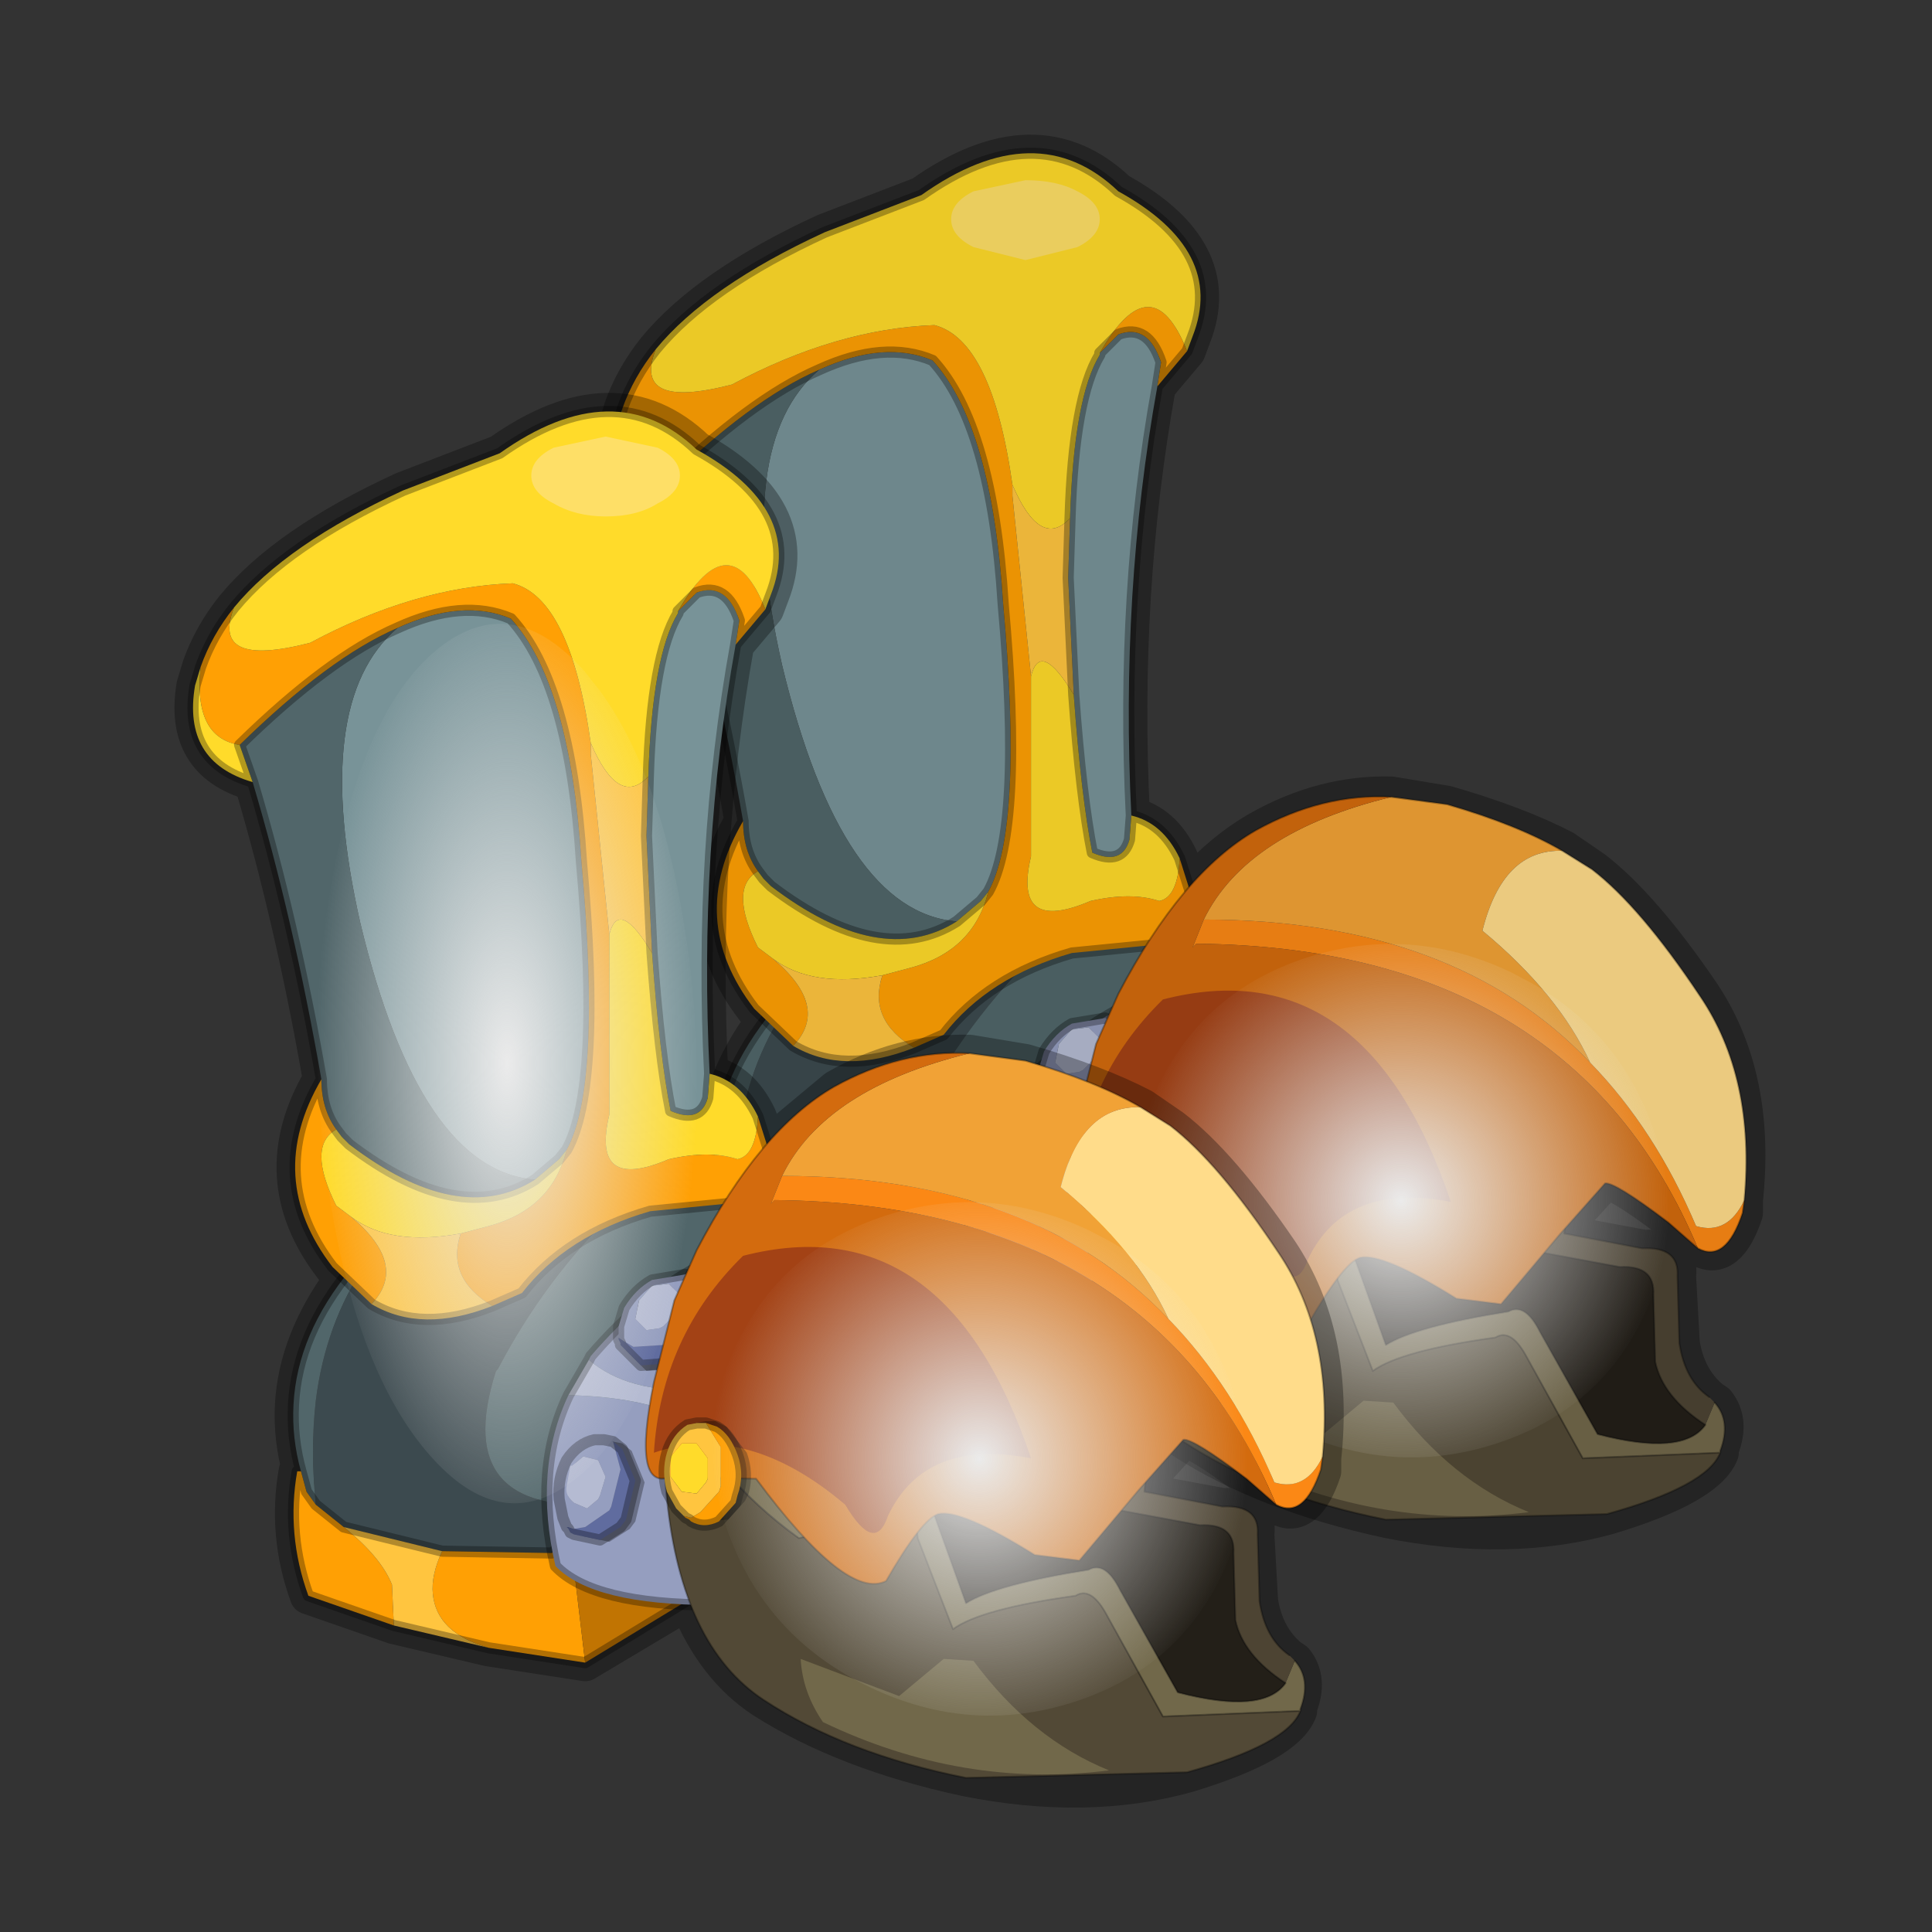 <?xml version="1.0" encoding="UTF-8" standalone="no"?>
<svg xmlns:xlink="http://www.w3.org/1999/xlink" height="520.0px" width="520.0px" xmlns="http://www.w3.org/2000/svg">
  <rect width="100%" height="100%" fill="#333333" stroke="none"/>
  <g transform="matrix(10.0, 0.0, 0.0, 10.0, 0.0, 0.0)">
    <use height="52.0" transform="matrix(1.0, 0.0, 0.0, 1.0, 0.0, 0.0)" width="52.0" xlink:href="#shape0"/>
    <use height="38.1" transform="matrix(1.0, 0.0, 0.0, 1.0, 16.05, 3.6)" width="31.45" xlink:href="#sprite0"/>
    <use height="38.1" transform="matrix(1.0, 0.0, 0.0, 1.0, 4.7, 10.55)" width="31.45" xlink:href="#shape3"/>
    <use height="136.85" transform="matrix(0.069, 0.0, 0.0, 0.173, 8.537, 16.79)" width="148.25" xlink:href="#sprite1"/>
    <use height="136.85" transform="matrix(0.097, 0.0, 0.0, 0.101, 19.174, 32.357)" width="148.25" xlink:href="#sprite1"/>
  </g>
  <defs>
    <g id="shape0" transform="matrix(1.0, 0.0, 0.0, 1.0, 0.0, 0.0)">
      <path d="M52.0 0.0 L52.0 52.0 0.0 52.0 0.0 0.0 52.0 0.0" fill="#795fa9" fill-opacity="0.0" fill-rule="evenodd" stroke="none"/>
    </g>
    <g id="sprite0" transform="matrix(1.0, 0.0, 0.0, 1.0, 0.5, 0.5)">
      <use height="38.1" transform="matrix(1.0, 0.0, 0.0, 1.0, -0.5, -0.5)" width="31.45" xlink:href="#shape1"/>
      <use height="136.85" transform="matrix(0.097, 0.0, 0.0, 0.101, 13.974, 21.307)" width="148.25" xlink:href="#sprite1"/>
    </g>
    <g id="shape1" transform="matrix(1.0, 0.0, 0.0, 1.0, 0.5, 0.5)">
      <path d="M0.2 6.9 L0.05 7.4 Q-0.3 9.45 1.6 10.0 2.7 13.7 3.45 18.0 1.9 20.65 3.75 23.05 L4.0 23.4 Q2.8 25.05 2.7 26.75 2.65 27.65 2.9 28.55 L2.8 28.55 Q2.5 30.25 3.1 31.9 L5.4 32.7 7.95 33.3 10.55 33.7 13.15 32.15 13.35 32.15 Q14.05 33.85 15.35 34.7 17.55 36.1 20.8 36.8 24.05 37.45 26.75 36.7 29.4 35.9 29.75 35.0 L29.75 34.9 Q30.05 34.15 29.65 33.65 L29.5 33.55 Q28.85 33.0 28.7 32.05 L28.6 30.25 Q28.7 29.45 27.7 29.5 L25.55 29.1 25.6 28.85 26.65 27.7 Q26.95 27.65 28.4 28.75 L29.2 29.5 Q29.95 29.9 30.4 28.55 L30.4 28.2 Q30.75 24.9 29.25 22.65 27.65 20.3 26.35 19.3 L25.55 18.75 Q24.3 18.1 22.4 17.55 L20.9 17.3 Q19.05 17.25 17.3 18.25 16.35 18.8 15.5 19.75 L15.2 19.0 Q14.75 18.05 13.9 17.85 13.6 11.85 14.6 6.3 L15.4 5.35 15.55 4.95 Q16.45 2.65 13.55 1.05 11.35 -1.05 8.25 1.15 L5.65 2.15 Q2.5 3.6 1.1 5.3 0.5 6.05 0.2 6.9 Z" fill="none" stroke="#000000" stroke-linecap="round" stroke-linejoin="round" stroke-opacity="0.302" stroke-width="1.0"/>
      <path d="M4.65 22.95 L12.15 20.65 11.4 21.5 Q9.45 23.4 8.2 25.8 L8.15 25.85 Q6.85 29.9 11.45 29.4 L10.15 30.35 9.65 30.75 6.7 30.7 4.05 30.05 3.3 29.45 Q3.15 27.95 3.3 26.65 3.55 24.6 4.65 22.95" fill="#374448" fill-rule="evenodd" stroke="none"/>
      <path d="M4.65 22.95 Q3.55 24.6 3.3 26.65 3.15 27.95 3.3 29.45 L3.05 29.1 2.9 28.55 Q2.65 27.65 2.7 26.75 2.8 24.85 4.25 23.1 L4.65 22.95 M11.45 29.4 Q6.85 29.9 8.15 25.85 L8.2 25.8 Q9.45 23.4 11.4 21.5 L12.15 20.65 13.75 20.15 15.9 22.05 15.4 26.3 15.0 26.6 11.45 29.4" fill="#4a5e61" fill-rule="evenodd" stroke="none"/>
      <path d="M3.3 29.45 L4.05 30.05 Q5.05 30.85 5.35 31.6 L5.4 32.7 3.1 31.9 Q2.5 30.25 2.8 28.55 L2.9 28.55 3.05 29.1 3.3 29.45 M6.7 30.7 L9.65 30.75 10.15 30.35 10.55 33.7 7.95 33.3 Q6.55 32.9 6.45 31.85 6.4 31.35 6.7 30.7" fill="#eb9303" fill-rule="evenodd" stroke="none"/>
      <path d="M10.15 30.35 L11.45 29.4 15.0 26.6 15.65 30.6 10.55 33.7 10.15 30.35" fill="#b16a01" fill-rule="evenodd" stroke="none"/>
      <path d="M4.05 30.05 L6.7 30.7 Q6.4 31.35 6.45 31.85 6.55 32.9 7.95 33.3 L5.4 32.7 5.35 31.6 Q5.05 30.85 4.05 30.05" fill="#ebb53a" fill-rule="evenodd" stroke="none"/>
      <path d="M12.15 20.65 L4.65 22.95 M3.3 29.45 L4.05 30.05 6.7 30.7 9.65 30.75 10.15 30.35 11.45 29.4 15.0 26.6 15.65 30.6 10.55 33.7 7.95 33.3 5.4 32.7 3.1 31.9 Q2.5 30.25 2.8 28.55 L2.9 28.55 Q2.65 27.65 2.7 26.75 2.8 24.85 4.25 23.1 L4.65 22.95 M12.15 20.65 L13.75 20.15 15.9 22.05 15.4 26.3 15.0 26.6 M2.9 28.55 L3.05 29.1 3.3 29.45" fill="none" stroke="#000000" stroke-linecap="round" stroke-linejoin="round" stroke-opacity="0.302" stroke-width="0.3"/>
      <path d="M10.65 25.55 L10.7 25.45 Q13.5 22.2 16.65 22.35 L16.9 24.15 Q15.5 24.85 14.7 26.25 L13.6 26.35 Q11.7 26.45 10.65 25.55 M14.0 32.15 Q10.75 32.15 9.75 31.1 9.15 28.5 10.1 26.5 12.05 26.55 13.2 27.1 L14.15 27.8 Q13.7 29.6 14.0 32.15" fill="#8991b0" fill-rule="evenodd" stroke="none"/>
      <path d="M10.65 25.55 Q11.7 26.45 13.6 26.35 L14.7 26.25 Q14.35 26.9 14.15 27.8 L13.2 27.1 Q12.05 26.55 10.1 26.5 L10.65 25.55" fill="#a6acc1" fill-rule="evenodd" stroke="none"/>
      <path d="M14.7 26.25 Q15.5 24.85 16.9 24.15 L17.65 29.15 14.0 32.15 Q13.7 29.6 14.15 27.8 14.35 26.9 14.7 26.25" fill="#6b7b9e" fill-rule="evenodd" stroke="none"/>
      <path d="M16.9 24.15 L16.65 22.35 Q13.5 22.2 10.7 25.45 L10.65 25.55 M16.9 24.15 L17.65 29.15 14.0 32.15 Q10.75 32.15 9.75 31.1 9.15 28.5 10.1 26.5 L10.65 25.55" fill="none" stroke="#000000" stroke-linecap="round" stroke-linejoin="round" stroke-opacity="0.302" stroke-width="0.3"/>
      <path d="M11.55 27.85 L11.8 28.05 12.15 28.9 11.9 29.95 11.75 30.15 11.2 30.5 10.5 30.35 10.4 30.3 10.35 30.2 10.3 30.15 10.2 29.9 10.1 29.4 Q10.05 28.85 10.3 28.35 10.6 27.9 11.05 27.8 L11.3 27.8 11.55 27.85" fill="#000000" fill-opacity="0.302" fill-rule="evenodd" stroke="none"/>
      <path d="M11.3 27.8 L11.55 28.0 11.9 28.85 11.65 29.9 11.5 30.1 10.95 30.45 10.25 30.3 10.15 30.25 10.1 30.15 10.05 30.1 10.1 30.1 10.25 30.15 10.55 30.1 11.2 29.65 11.25 29.55 11.5 28.55 11.3 27.8" fill="#586392" fill-rule="evenodd" stroke="none"/>
      <path d="M10.05 30.1 L9.95 29.85 9.85 29.35 Q9.8 28.8 10.05 28.3 10.35 27.85 10.8 27.75 L11.05 27.75 11.3 27.8 11.5 28.55 11.25 29.55 11.2 29.65 10.55 30.1 10.25 30.15 10.1 30.1 10.05 30.1 M10.05 29.0 L10.25 29.45 10.6 29.6 10.9 29.35 10.95 29.25 11.1 28.75 10.9 28.3 10.5 28.2 Q10.35 28.25 10.2 28.45 L10.15 28.45 10.05 29.0" fill="#8991b0" fill-rule="evenodd" stroke="none"/>
      <path d="M10.05 29.0 L10.15 28.45 10.2 28.45 Q10.35 28.25 10.5 28.2 L10.9 28.3 11.1 28.75 10.95 29.25 10.9 29.35 10.6 29.6 10.25 29.45 10.05 29.0" fill="#a6acc1" fill-rule="evenodd" stroke="none"/>
      <path d="M10.05 30.1 L9.95 29.85 9.85 29.35 Q9.8 28.8 10.05 28.3 10.35 27.85 10.8 27.75 L11.05 27.75 11.3 27.8 11.55 28.0 11.9 28.85 11.65 29.9 11.5 30.1 10.95 30.45 10.25 30.3 10.15 30.25 10.1 30.15 10.05 30.1 Z" fill="none" stroke="#000000" stroke-linecap="round" stroke-linejoin="round" stroke-opacity="0.302" stroke-width="0.3"/>
      <path d="M13.8 23.75 L13.95 24.05 13.8 25.0 13.1 25.75 12.85 25.85 12.2 25.9 11.65 25.35 11.65 25.3 11.6 25.2 11.6 25.1 11.6 24.85 11.75 24.35 Q12.05 23.85 12.5 23.6 L13.4 23.45 13.65 23.6 13.8 23.75" fill="#000000" fill-opacity="0.302" fill-rule="evenodd" stroke="none"/>
      <path d="M11.4 24.95 L11.4 25.0 11.55 25.1 11.8 25.25 12.6 25.2 12.7 25.1 13.45 24.35 13.6 23.6 13.75 23.9 13.6 24.85 12.9 25.6 12.65 25.7 12.0 25.75 11.45 25.2 11.45 25.15 11.4 25.05 11.4 24.95" fill="#586392" fill-rule="evenodd" stroke="none"/>
      <path d="M13.6 23.6 L13.45 24.35 12.7 25.1 12.6 25.2 11.8 25.25 11.55 25.1 11.4 25.0 11.4 24.95 11.4 24.7 11.55 24.2 Q11.85 23.7 12.3 23.45 L13.2 23.3 13.45 23.45 13.6 23.6 M11.95 24.0 L11.85 24.5 12.15 24.8 12.5 24.75 12.6 24.7 12.95 24.35 13.05 23.85 12.75 23.55 12.35 23.6 12.3 23.6 11.95 24.0" fill="#8991b0" fill-rule="evenodd" stroke="none"/>
      <path d="M11.95 24.0 L12.3 23.6 12.35 23.6 12.75 23.55 13.05 23.85 12.95 24.35 12.6 24.7 12.5 24.75 12.15 24.8 11.85 24.5 11.95 24.0" fill="#a6acc1" fill-rule="evenodd" stroke="none"/>
      <path d="M11.4 24.95 L11.4 25.05 11.45 25.15 11.45 25.2 12.0 25.75 12.65 25.7 12.9 25.6 13.6 24.85 13.75 23.9 13.6 23.6 13.45 23.45 13.2 23.3 12.3 23.45 Q11.85 23.7 11.55 24.2 L11.4 24.7 11.4 24.95 Z" fill="none" stroke="#000000" stroke-linecap="round" stroke-linejoin="round" stroke-opacity="0.302" stroke-width="0.3"/>
      <path d="M9.2 20.7 Q6.1 20.45 4.5 13.8 3.15 7.85 5.5 5.85 7.25 5.05 8.55 5.6 10.15 7.35 10.45 12.15 11.0 18.2 10.05 19.9 L9.85 20.15 9.2 20.7 M14.6 6.3 Q13.6 11.85 13.9 17.85 L13.85 18.5 Q13.65 19.2 12.85 18.85 12.55 17.35 12.35 14.6 L12.2 11.45 12.25 9.85 Q12.35 6.6 13.05 5.45 L13.05 5.4 13.55 4.9 Q14.35 4.6 14.7 5.65 L14.6 6.3" fill="#6e878c" fill-rule="evenodd" stroke="none"/>
      <path d="M1.6 10.0 L1.25 9.0 Q3.65 6.65 5.5 5.85 3.15 7.85 4.5 13.8 6.1 20.45 9.2 20.7 7.15 22.0 4.2 19.75 L4.0 19.55 3.85 19.35 Q3.45 18.8 3.45 18.0 2.7 13.7 1.6 10.0" fill="#4a5e61" fill-rule="evenodd" stroke="none"/>
      <path d="M3.45 18.0 Q3.45 18.8 3.85 19.35 3.05 19.8 3.85 21.4 L4.25 21.7 Q5.8 23.0 4.8 24.05 L3.75 23.05 Q1.9 20.65 3.45 18.0 M5.5 5.85 Q3.65 6.65 1.25 9.0 0.0 8.8 0.2 6.9 0.5 6.05 1.1 5.3 0.45 6.95 3.15 6.25 5.95 4.75 8.6 4.65 10.15 5.05 10.7 8.95 L10.7 9.25 11.2 14.1 11.2 18.95 Q10.7 21.05 12.8 20.15 13.9 19.9 14.65 20.15 15.15 20.05 15.2 19.0 L15.5 19.95 15.35 21.25 12.3 21.55 Q10.05 22.2 8.85 23.75 L8.05 24.1 Q6.8 23.35 7.2 22.15 L7.95 21.95 Q9.65 21.5 10.05 19.9 11.0 18.2 10.45 12.15 10.15 7.35 8.55 5.6 7.25 5.05 5.5 5.85 M15.4 5.35 L14.6 6.3 14.7 5.65 Q14.35 4.6 13.55 4.9 L13.05 5.4 Q14.45 2.95 15.4 5.35" fill="#eb9303" fill-rule="evenodd" stroke="none"/>
      <path d="M1.25 9.0 L1.6 10.0 Q-0.3 9.45 0.05 7.4 L0.2 6.9 Q0.0 8.8 1.25 9.0 M3.85 19.35 L4.0 19.55 4.2 19.75 Q7.15 22.0 9.2 20.7 L9.85 20.15 10.05 19.9 Q9.65 21.5 7.95 21.95 L7.2 22.15 Q5.3 22.5 4.25 21.7 L3.85 21.4 Q3.05 19.8 3.85 19.35 M10.7 8.95 Q10.15 5.05 8.6 4.65 5.95 4.75 3.15 6.25 0.45 6.95 1.1 5.3 2.5 3.6 5.65 2.15 L8.25 1.15 Q11.35 -1.05 13.55 1.05 16.45 2.65 15.55 4.95 L15.4 5.35 Q14.45 2.95 13.05 5.4 L13.05 5.45 Q12.35 6.6 12.25 9.85 11.45 10.7 10.7 8.95 M13.9 17.85 Q14.75 18.05 15.2 19.0 15.15 20.05 14.65 20.15 13.9 19.9 12.8 20.15 10.7 21.05 11.2 18.95 L11.2 14.1 Q11.45 13.1 12.35 14.6 12.55 17.35 12.85 18.85 13.65 19.2 13.85 18.5 L13.9 17.85" fill="#ebc926" fill-rule="evenodd" stroke="none"/>
      <path d="M8.05 24.1 Q6.15 24.85 4.8 24.05 5.8 23.0 4.25 21.7 5.3 22.5 7.2 22.15 6.8 23.35 8.05 24.1 M12.25 9.85 L12.2 11.45 12.35 14.6 Q11.45 13.1 11.2 14.1 L10.7 9.25 10.7 8.95 Q11.45 10.7 12.25 9.85" fill="#ebb53a" fill-rule="evenodd" stroke="none"/>
      <path d="M1.25 9.0 L1.6 10.0 Q2.7 13.7 3.45 18.0 3.45 18.8 3.85 19.35 L4.0 19.55 4.2 19.75 Q7.15 22.0 9.2 20.7 L9.85 20.15 10.05 19.9 M5.5 5.85 Q3.65 6.65 1.25 9.0 M0.2 6.9 L0.05 7.4 Q-0.3 9.45 1.6 10.0 M1.1 5.3 Q0.5 6.05 0.2 6.9 M1.1 5.3 Q2.5 3.6 5.65 2.15 L8.25 1.15 Q11.35 -1.05 13.55 1.05 16.45 2.65 15.55 4.95 L15.4 5.35 14.6 6.3 Q13.6 11.85 13.9 17.85 14.75 18.05 15.2 19.0 L15.5 19.95 15.35 21.25 12.3 21.55 Q10.05 22.2 8.85 23.75 L8.05 24.1 Q6.15 24.85 4.8 24.05 L3.75 23.05 Q1.9 20.65 3.45 18.0 M13.05 5.4 L13.05 5.45 Q12.35 6.6 12.25 9.85 L12.2 11.45 12.35 14.6 Q12.55 17.35 12.85 18.85 13.65 19.2 13.85 18.5 L13.9 17.85 M14.6 6.3 L14.7 5.65 Q14.35 4.6 13.55 4.9 L13.05 5.4 M5.5 5.85 Q7.25 5.05 8.55 5.6 10.15 7.35 10.45 12.15 11.0 18.2 10.05 19.9" fill="none" stroke="#000000" stroke-linecap="round" stroke-linejoin="round" stroke-opacity="0.302" stroke-width="0.3"/>
      <path d="M12.45 2.55 L11.05 2.9 9.65 2.55 Q9.05 2.25 9.05 1.8 9.05 1.35 9.65 1.05 L11.05 0.75 Q11.9 0.75 12.45 1.05 13.05 1.35 13.05 1.8 13.05 2.25 12.45 2.55" fill="#eacd5e" fill-rule="evenodd" stroke="none"/>
      <path d="M29.75 35.0 L26.05 35.15 24.5 32.35 Q24.1 31.65 23.7 31.9 21.15 32.25 20.4 32.8 L19.45 30.35 Q19.4 29.6 18.95 29.8 L16.25 30.35 Q13.9 28.65 12.95 26.4 L13.35 25.75 Q14.3 28.0 16.65 29.65 L19.35 29.15 Q19.6 29.0 19.85 29.6 L20.75 32.1 Q21.55 31.6 24.05 31.2 24.5 30.95 24.9 31.75 L26.45 34.5 Q28.75 35.1 29.35 34.25 L29.6 33.65 Q30.05 34.15 29.75 34.95 L29.75 35.0" fill="#685f44" fill-rule="evenodd" stroke="none"/>
      <path d="M21.45 25.45 L22.7 25.3 23.8 26.65 25.1 26.8 Q25.5 26.85 25.75 27.3 L25.55 29.1 27.65 29.5 Q28.65 29.45 28.6 30.25 L28.65 32.05 Q28.8 33.05 29.45 33.5 L29.6 33.65 29.35 34.25 Q28.2 33.5 28.0 32.55 L27.95 30.75 Q28.0 29.95 27.05 30.0 L24.9 29.6 25.05 27.8 24.5 27.25 23.15 27.15 21.45 25.45" fill="#463e2f" fill-rule="evenodd" stroke="none"/>
      <path d="M13.35 25.75 Q13.8 25.35 15.15 25.75 L21.45 25.45 23.15 27.15 24.5 27.25 25.05 27.8 24.9 29.6 27.05 30.0 Q28.0 29.95 27.95 30.75 L28.0 32.55 Q28.2 33.5 29.35 34.25 28.75 35.1 26.45 34.5 L24.9 31.75 Q24.5 30.95 24.05 31.2 21.55 31.6 20.75 32.1 L19.85 29.6 Q19.6 29.0 19.35 29.15 L16.65 29.65 Q14.3 28.0 13.35 25.75" fill="#201c16" fill-rule="evenodd" stroke="none"/>
      <path d="M29.75 35.0 Q29.4 35.9 26.7 36.65 L20.75 36.8 Q17.5 36.15 15.3 34.7 13.1 33.25 12.7 29.3 12.5 27.35 12.95 26.4 13.9 28.65 16.25 30.35 L18.95 29.8 Q19.4 29.6 19.45 30.35 L20.4 32.8 Q21.15 32.25 23.7 31.9 24.1 31.65 24.5 32.35 L26.05 35.15 29.75 35.0" fill="#4b4331" fill-rule="evenodd" stroke="none"/>
      <path d="M12.95 26.4 Q12.5 27.35 12.7 29.3 13.1 33.25 15.3 34.7 17.5 36.15 20.75 36.8 L26.7 36.65 Q29.4 35.9 29.75 35.0 L26.05 35.15 24.5 32.35 Q24.1 31.65 23.7 31.9 21.15 32.25 20.4 32.8 L19.45 30.35 Q19.4 29.6 18.95 29.8 L16.25 30.35 Q13.9 28.65 12.95 26.4 L13.35 25.75 Q13.8 25.35 15.15 25.75 L21.45 25.45 22.7 25.3 23.8 26.65 25.1 26.8 Q25.5 26.85 25.75 27.3 L25.55 29.1 27.65 29.5 Q28.65 29.45 28.6 30.25 L28.65 32.05 Q28.8 33.05 29.45 33.5 M29.6 33.65 Q30.05 34.15 29.75 34.95 L29.75 35.0 M29.35 34.25 Q28.2 33.5 28.0 32.55 L27.95 30.75 Q28.0 29.95 27.05 30.0 L24.9 29.6 25.05 27.8 24.5 27.25 23.15 27.15 21.45 25.45 M29.35 34.25 Q28.75 35.1 26.45 34.5 L24.9 31.75 Q24.5 30.95 24.05 31.2 21.55 31.6 20.75 32.1 L19.85 29.6 Q19.6 29.0 19.35 29.15 L16.65 29.65 Q14.3 28.0 13.35 25.75" fill="none" stroke="#000000" stroke-linecap="round" stroke-linejoin="round" stroke-opacity="0.302" stroke-width="0.05"/>
      <path d="M16.3 33.6 L18.95 34.6 20.15 33.6 20.95 33.65 Q22.5 35.75 24.6 36.6 20.65 37.1 16.9 35.3 16.35 34.5 16.3 33.6" fill="#685f44" fill-rule="evenodd" stroke="none"/>
      <path d="M15.85 20.65 Q22.6 20.65 26.25 24.5 28.0 26.3 29.1 28.9 29.95 29.15 30.4 28.2 L30.35 28.55 Q29.9 29.9 29.15 29.5 25.75 21.4 15.65 21.3 L15.55 21.4 15.85 20.65" fill="#e77d13" fill-rule="evenodd" stroke="none"/>
      <path d="M20.9 17.35 L22.4 17.55 Q24.3 18.1 25.5 18.8 23.9 18.75 23.35 20.95 25.4 22.65 26.25 24.5 22.6 20.65 15.85 20.65 17.0 18.3 20.9 17.35" fill="#de9531" fill-rule="evenodd" stroke="none"/>
      <path d="M26.25 24.5 Q25.4 22.65 23.35 20.95 23.9 18.75 25.5 18.8 L26.3 19.3 Q27.6 20.3 29.2 22.7 30.7 24.9 30.4 28.2 29.95 29.15 29.1 28.9 28.0 26.3 26.25 24.5" fill="#ebca7f" fill-rule="evenodd" stroke="none"/>
      <path d="M20.9 17.35 Q17.0 18.3 15.85 20.65 L15.55 21.4 15.65 21.3 Q25.75 21.4 29.15 29.5 L28.35 28.8 Q26.9 27.7 26.65 27.75 L25.45 29.1 23.85 31.0 22.65 30.85 Q20.65 29.6 20.05 29.75 19.6 29.9 18.65 31.55 17.6 32.1 15.15 28.8 L12.85 28.75 Q11.8 29.15 12.4 26.2 L12.95 24.0 13.55 22.65 Q15.25 19.4 17.25 18.25 19.05 17.25 20.9 17.35" fill="#c2620c" fill-rule="evenodd" stroke="none"/>
      <path d="M25.5 18.8 Q24.3 18.1 22.4 17.55 L20.9 17.35 M25.5 18.8 L26.3 19.3 Q27.6 20.3 29.2 22.7 30.7 24.9 30.4 28.2 L30.35 28.55 Q29.9 29.9 29.15 29.5 L28.35 28.8 Q26.9 27.7 26.65 27.75 L25.45 29.1 23.85 31.0 22.65 30.85 Q20.65 29.6 20.05 29.75 19.6 29.9 18.65 31.55 17.6 32.1 15.15 28.8 L12.85 28.75 Q11.8 29.15 12.4 26.2 L12.95 24.0 13.55 22.65 Q15.25 19.4 17.25 18.25 19.05 17.25 20.9 17.35" fill="none" stroke="#000000" stroke-linecap="round" stroke-linejoin="round" stroke-opacity="0.302" stroke-width="0.05"/>
      <path d="M17.5 29.5 Q14.85 27.25 12.35 28.1 12.55 24.95 14.75 22.8 20.2 21.4 22.5 28.25 19.65 27.7 18.65 29.8 18.3 30.85 17.5 29.5" fill="#963c13" fill-rule="evenodd" stroke="none"/>
      <path d="M14.0 27.25 Q14.15 27.25 14.3 27.4 L14.85 28.1 14.9 29.2 14.8 29.4 14.35 29.9 13.65 29.95 13.6 29.9 13.45 29.85 13.4 29.8 13.2 29.6 12.95 29.1 Q12.8 28.6 12.95 28.1 L13.45 27.3 13.75 27.25 14.0 27.25" fill="#000000" fill-opacity="0.302" fill-rule="evenodd" stroke="none"/>
      <path d="M13.2 29.75 L13.4 29.8 13.65 29.65 14.15 29.1 14.2 28.95 14.2 27.9 13.8 27.25 14.1 27.35 14.65 28.1 Q14.85 28.65 14.65 29.2 L14.6 29.4 14.15 29.9 Q13.75 30.1 13.4 29.9 L13.35 29.85 13.25 29.8 13.2 29.75" fill="#eb9303" fill-rule="evenodd" stroke="none"/>
      <path d="M12.85 28.15 L13.15 27.8 13.55 27.8 13.85 28.2 13.85 28.75 13.8 28.85 13.55 29.15 13.15 29.1 12.85 28.7 12.85 28.2 12.85 28.15" fill="#ebc926" fill-rule="evenodd" stroke="none"/>
      <path d="M12.85 28.15 L12.85 28.2 12.85 28.7 13.15 29.1 13.55 29.15 13.8 28.85 13.85 28.75 13.85 28.2 13.55 27.8 13.15 27.8 12.85 28.15 M13.8 27.25 L14.2 27.9 14.2 28.95 14.15 29.1 13.65 29.65 13.4 29.8 13.2 29.75 13.0 29.55 12.75 29.1 Q12.6 28.55 12.75 28.05 12.9 27.55 13.3 27.3 L13.55 27.25 13.8 27.25" fill="#ebb53a" fill-rule="evenodd" stroke="none"/>
      <path d="M13.2 29.75 L13.25 29.8 13.35 29.85 13.4 29.9 Q13.75 30.1 14.15 29.9 L14.6 29.4 14.65 29.2 Q14.85 28.65 14.65 28.1 L14.1 27.35 13.8 27.25 13.55 27.25 13.3 27.3 Q12.9 27.55 12.75 28.05 12.6 28.55 12.75 29.1 L13.0 29.55 13.2 29.75 Z" fill="none" stroke="#000000" stroke-linecap="round" stroke-linejoin="round" stroke-opacity="0.302" stroke-width="0.3"/>
    </g>
    <g id="sprite1" transform="matrix(1.0, 0.0, 0.0, 1.0, 73.5, 65.0)">
      <use height="136.85" transform="matrix(1.0, 0.0, 0.0, 1.0, -73.5, -65.0)" width="148.25" xlink:href="#shape2"/>
    </g>
    <g id="shape2" transform="matrix(1.0, 0.0, 0.0, 1.0, 73.5, 65.0)">
      <path d="M36.65 -54.65 Q60.05 -42.0 69.75 -17.95 80.55 8.9 68.0 34.1 55.45 59.35 26.8 68.2 -1.8 77.05 -29.7 64.3 -57.6 51.6 -68.45 24.75 -79.3 -2.05 -66.75 -27.25 L-66.7 -27.3 Q-54.1 -52.5 -25.5 -61.4 3.1 -70.2 31.0 -57.5 L36.65 -54.65" fill="url(#gradient0)" fill-rule="evenodd" stroke="none"/>
    </g>
    <radialGradient cx="0" cy="0" gradientTransform="matrix(0.091, 0.0, 0.0, 0.091, 0.6, 3.4)" gradientUnits="userSpaceOnUse" id="gradient0" r="819.2" spreadMethod="pad">
      <stop offset="0.0" stop-color="#ebebeb"/>
      <stop offset="1.0" stop-color="#ebebeb" stop-opacity="0.0"/>
    </radialGradient>
    <g id="shape3" transform="matrix(1.0, 0.0, 0.0, 1.0, -4.7, -10.55)">
      <path d="M5.4 17.95 L5.25 18.45 Q4.9 20.5 6.8 21.05 7.9 24.75 8.65 29.05 7.1 31.7 8.95 34.1 L9.2 34.45 Q8.0 36.1 7.9 37.8 7.85 38.7 8.1 39.6 L8.0 39.6 Q7.7 41.3 8.3 42.95 L10.6 43.75 13.15 44.35 15.75 44.75 18.35 43.2 18.55 43.2 Q19.25 44.9 20.55 45.75 22.75 47.15 26.0 47.85 29.25 48.5 31.95 47.75 34.6 46.95 34.95 46.05 L34.95 45.95 Q35.25 45.2 34.85 44.7 L34.7 44.6 Q34.05 44.05 33.9 43.1 L33.8 41.3 Q33.9 40.5 32.9 40.55 L30.75 40.15 30.8 39.9 31.85 38.75 Q32.15 38.7 33.6 39.8 L34.4 40.55 Q35.15 40.95 35.6 39.6 L35.6 39.25 Q35.95 35.95 34.45 33.7 32.85 31.35 31.55 30.35 L30.75 29.8 Q29.5 29.15 27.6 28.6 L26.1 28.35 Q24.25 28.3 22.5 29.3 L20.7 30.8 20.4 30.05 Q19.95 29.1 19.1 28.9 18.8 22.9 19.8 17.35 L20.6 16.4 20.75 16.0 Q21.65 13.7 18.75 12.1 16.55 10.0 13.45 12.2 L10.85 13.2 Q7.7 14.65 6.3 16.35 5.7 17.1 5.4 17.95 Z" fill="none" stroke="#000000" stroke-linecap="round" stroke-linejoin="round" stroke-opacity="0.302" stroke-width="1.0"/>
      <path d="M17.35 31.7 L16.6 32.55 Q14.65 34.45 13.4 36.85 L13.35 36.9 Q12.05 40.95 16.65 40.45 L15.35 41.4 14.85 41.8 11.9 41.75 9.25 41.1 8.5 40.5 Q8.35 39.0 8.5 37.7 8.75 35.65 9.85 34.0 L17.35 31.7" fill="#3c4a4f" fill-rule="evenodd" stroke="none"/>
      <path d="M17.35 31.7 L18.95 31.2 21.1 33.1 20.6 37.35 20.2 37.65 16.65 40.45 Q12.05 40.95 13.35 36.9 L13.4 36.85 Q14.65 34.45 16.6 32.55 L17.35 31.7 M8.1 39.6 Q7.85 38.7 7.9 37.8 8.0 35.9 9.45 34.15 L9.85 34.0 Q8.75 35.65 8.5 37.7 8.35 39.0 8.5 40.5 L8.25 40.15 8.1 39.6" fill="#51666a" fill-rule="evenodd" stroke="none"/>
      <path d="M15.75 44.75 L13.15 44.35 Q11.75 43.95 11.65 42.9 11.6 42.4 11.9 41.75 L14.85 41.8 15.35 41.4 15.75 44.75 M10.6 43.75 L8.3 42.95 Q7.7 41.3 8.0 39.6 L8.1 39.6 8.25 40.15 8.5 40.5 9.25 41.1 Q10.25 41.9 10.55 42.65 L10.6 43.75" fill="#ffa004" fill-rule="evenodd" stroke="none"/>
      <path d="M16.65 40.45 L20.2 37.65 20.85 41.65 15.75 44.75 15.35 41.4 16.65 40.45" fill="#c17402" fill-rule="evenodd" stroke="none"/>
      <path d="M13.15 44.35 L10.6 43.75 10.55 42.65 Q10.25 41.9 9.25 41.1 L11.9 41.75 Q11.6 42.4 11.65 42.9 11.75 43.95 13.15 44.35" fill="#ffc53f" fill-rule="evenodd" stroke="none"/>
      <path d="M20.2 37.65 L20.6 37.35 21.1 33.1 18.95 31.2 17.35 31.7 M16.65 40.45 L20.2 37.65 20.85 41.65 15.75 44.75 13.15 44.35 10.6 43.75 8.3 42.95 Q7.7 41.3 8.0 39.6 L8.1 39.6 Q7.85 38.7 7.9 37.8 8.0 35.9 9.45 34.15 L9.85 34.0 17.35 31.7 M8.1 39.6 L8.25 40.15 8.5 40.5 9.25 41.1 11.9 41.75 14.85 41.8 15.35 41.4 16.65 40.45" fill="none" stroke="#000000" stroke-linecap="round" stroke-linejoin="round" stroke-opacity="0.302" stroke-width="0.3"/>
      <path d="M15.85 36.6 L15.9 36.5 Q18.7 33.25 21.85 33.4 L22.1 35.2 Q20.7 35.9 19.9 37.3 L18.8 37.4 Q16.9 37.5 15.85 36.6 M19.2 43.2 Q15.95 43.2 14.95 42.15 14.35 39.55 15.3 37.55 17.25 37.6 18.4 38.15 L19.35 38.85 Q18.9 40.65 19.2 43.2" fill="#959ebf" fill-rule="evenodd" stroke="none"/>
      <path d="M15.85 36.6 Q16.9 37.5 18.8 37.4 L19.9 37.3 Q19.55 37.95 19.35 38.85 L18.4 38.15 Q17.25 37.6 15.3 37.55 L15.85 36.6" fill="#b5bbd2" fill-rule="evenodd" stroke="none"/>
      <path d="M19.9 37.3 Q20.7 35.9 22.1 35.2 L22.85 40.2 19.2 43.2 Q18.9 40.65 19.35 38.85 19.55 37.95 19.9 37.3" fill="#7586ac" fill-rule="evenodd" stroke="none"/>
      <path d="M22.1 35.2 L21.85 33.4 Q18.7 33.25 15.9 36.5 L15.85 36.6 M22.1 35.2 L22.85 40.2 19.2 43.2 Q15.95 43.2 14.95 42.15 14.35 39.55 15.3 37.55 L15.85 36.6" fill="none" stroke="#000000" stroke-linecap="round" stroke-linejoin="round" stroke-opacity="0.302" stroke-width="0.3"/>
      <path d="M16.75 38.85 L17.0 39.05 17.35 39.9 17.1 40.95 16.95 41.15 16.4 41.5 15.7 41.35 15.6 41.3 15.55 41.2 15.5 41.15 15.4 40.9 15.3 40.4 Q15.25 39.85 15.5 39.35 15.8 38.9 16.25 38.8 L16.5 38.8 16.75 38.85" fill="#000000" fill-opacity="0.302" fill-rule="evenodd" stroke="none"/>
      <path d="M15.25 41.1 L15.3 41.1 15.45 41.15 15.75 41.1 16.4 40.65 16.45 40.55 16.7 39.55 16.5 38.8 16.75 39.0 17.1 39.85 16.85 40.9 16.7 41.1 16.15 41.45 15.45 41.3 15.35 41.25 15.3 41.15 15.25 41.1" fill="#606c9f" fill-rule="evenodd" stroke="none"/>
      <path d="M16.5 38.8 L16.7 39.55 16.45 40.55 16.4 40.65 15.75 41.1 15.45 41.15 15.3 41.1 15.25 41.1 15.15 40.85 15.05 40.35 Q15.0 39.8 15.25 39.3 15.55 38.85 16.0 38.75 L16.25 38.75 16.5 38.8 M15.25 40.0 Q15.2 40.25 15.45 40.45 L15.8 40.6 16.1 40.35 16.15 40.25 16.3 39.75 16.1 39.3 15.7 39.2 15.4 39.45 15.35 39.45 15.25 40.0" fill="#959ebf" fill-rule="evenodd" stroke="none"/>
      <path d="M15.25 40.0 L15.35 39.45 15.4 39.45 15.7 39.2 16.1 39.3 16.3 39.75 16.15 40.25 16.1 40.35 15.8 40.6 15.45 40.45 Q15.2 40.25 15.25 40.0" fill="#b5bbd2" fill-rule="evenodd" stroke="none"/>
      <path d="M15.25 41.1 L15.3 41.15 15.35 41.25 15.45 41.3 16.15 41.45 16.7 41.1 16.85 40.9 17.1 39.85 16.75 39.0 16.5 38.8 16.25 38.75 16.0 38.75 Q15.55 38.85 15.25 39.3 15.0 39.8 15.05 40.35 L15.15 40.85 15.25 41.1 Z" fill="none" stroke="#000000" stroke-linecap="round" stroke-linejoin="round" stroke-opacity="0.302" stroke-width="0.3"/>
      <path d="M19.0 34.75 L19.15 35.05 19.0 36.0 18.3 36.75 18.05 36.85 17.4 36.9 16.85 36.35 16.85 36.3 16.8 36.2 16.8 36.1 16.8 35.85 16.95 35.35 Q17.25 34.85 17.7 34.6 L18.6 34.45 18.85 34.6 19.0 34.75" fill="#000000" fill-opacity="0.302" fill-rule="evenodd" stroke="none"/>
      <path d="M18.85 34.6 L19.0 34.9 18.85 35.85 18.15 36.6 17.9 36.7 17.25 36.75 16.7 36.2 16.7 36.15 16.65 36.05 16.65 35.95 16.65 36.0 16.8 36.1 17.05 36.25 17.85 36.2 17.95 36.1 18.7 35.35 18.85 34.6" fill="#606c9f" fill-rule="evenodd" stroke="none"/>
      <path d="M16.65 35.95 L16.65 35.7 16.8 35.2 Q17.1 34.7 17.55 34.45 L18.45 34.3 18.7 34.45 18.85 34.6 18.7 35.35 17.95 36.1 17.85 36.2 17.05 36.25 16.8 36.1 16.65 36.0 16.65 35.95 M17.2 35.0 L17.1 35.5 17.4 35.8 17.75 35.75 17.85 35.7 18.2 35.35 18.3 34.85 18.0 34.55 17.6 34.6 17.55 34.6 17.2 35.0" fill="#959ebf" fill-rule="evenodd" stroke="none"/>
      <path d="M17.2 35.0 L17.55 34.6 17.6 34.6 18.0 34.55 18.3 34.85 18.2 35.35 17.85 35.7 17.75 35.75 17.4 35.8 17.1 35.5 17.2 35.0" fill="#b5bbd2" fill-rule="evenodd" stroke="none"/>
      <path d="M16.65 35.95 L16.65 35.7 16.8 35.2 Q17.1 34.7 17.55 34.45 L18.45 34.3 18.7 34.45 18.85 34.6 19.0 34.9 18.85 35.85 18.15 36.6 17.9 36.7 17.25 36.75 16.7 36.2 16.7 36.15 16.65 36.05 16.65 35.95 Z" fill="none" stroke="#000000" stroke-linecap="round" stroke-linejoin="round" stroke-opacity="0.302" stroke-width="0.3"/>
      <path d="M10.7 16.9 Q12.45 16.1 13.75 16.65 15.35 18.4 15.65 23.2 16.2 29.25 15.25 30.95 L15.05 31.2 14.4 31.75 Q11.3 31.5 9.7 24.85 8.35 18.9 10.7 16.9 M17.45 20.9 Q17.55 17.65 18.25 16.5 L18.25 16.45 18.75 15.95 Q19.55 15.65 19.9 16.7 L19.8 17.35 Q18.8 22.9 19.1 28.9 L19.05 29.55 Q18.85 30.25 18.05 29.9 17.75 28.4 17.55 25.65 L17.4 22.5 17.45 20.9" fill="#789398" fill-rule="evenodd" stroke="none"/>
      <path d="M6.45 20.05 Q8.85 17.7 10.7 16.9 8.35 18.9 9.7 24.85 11.3 31.5 14.4 31.75 12.35 33.05 9.4 30.8 L9.2 30.6 9.05 30.4 Q8.65 29.85 8.65 29.05 7.9 24.75 6.8 21.05 L6.45 20.05" fill="#51666a" fill-rule="evenodd" stroke="none"/>
      <path d="M6.45 20.05 Q5.2 19.85 5.4 17.95 5.7 17.1 6.3 16.35 5.65 18.0 8.35 17.3 11.15 15.8 13.8 15.7 15.35 16.1 15.9 20.0 L15.9 20.3 16.4 25.15 16.4 30.0 Q15.9 32.1 18.0 31.2 19.1 30.95 19.85 31.2 20.35 31.1 20.4 30.05 L20.7 31.0 20.55 32.3 17.5 32.6 Q15.25 33.25 14.05 34.8 L13.25 35.15 Q12.0 34.4 12.4 33.2 L13.15 33.0 Q14.85 32.55 15.25 30.95 16.2 29.25 15.65 23.2 15.35 18.4 13.75 16.65 12.45 16.1 10.7 16.9 8.85 17.7 6.45 20.05 M19.8 17.35 L19.9 16.7 Q19.55 15.65 18.75 15.95 L18.25 16.45 Q19.65 14.0 20.6 16.4 L19.8 17.35 M10.0 35.1 L8.95 34.1 Q7.1 31.7 8.65 29.05 8.65 29.85 9.05 30.4 8.25 30.85 9.05 32.45 L9.45 32.75 Q11.0 34.05 10.0 35.1" fill="#ffa004" fill-rule="evenodd" stroke="none"/>
      <path d="M5.4 17.95 Q5.2 19.85 6.45 20.05 L6.8 21.05 Q4.9 20.5 5.25 18.45 L5.4 17.95 M15.25 30.95 Q14.85 32.55 13.15 33.0 L12.4 33.2 Q10.5 33.55 9.45 32.75 L9.05 32.45 Q8.25 30.85 9.05 30.4 L9.2 30.6 9.4 30.8 Q12.35 33.05 14.4 31.75 L15.05 31.2 15.25 30.95 M20.4 30.05 Q20.35 31.1 19.85 31.2 19.1 30.95 18.0 31.2 15.9 32.1 16.4 30.0 L16.4 25.15 Q16.65 24.15 17.55 25.65 17.75 28.4 18.05 29.9 18.85 30.25 19.05 29.55 L19.1 28.9 Q19.95 29.1 20.4 30.05 M15.9 20.0 Q15.35 16.1 13.8 15.7 11.15 15.8 8.35 17.3 5.65 18.0 6.3 16.35 7.7 14.65 10.85 13.2 L13.45 12.2 Q16.55 10.0 18.75 12.1 21.65 13.7 20.75 16.0 L20.6 16.4 Q19.65 14.0 18.25 16.45 L18.25 16.5 Q17.55 17.65 17.45 20.9 16.65 21.75 15.9 20.0" fill="#ffdb2a" fill-rule="evenodd" stroke="none"/>
      <path d="M12.4 33.2 Q12.0 34.4 13.25 35.15 11.35 35.9 10.0 35.1 11.0 34.05 9.45 32.75 10.5 33.55 12.4 33.2 M16.4 25.15 L15.9 20.3 15.9 20.0 Q16.65 21.75 17.45 20.9 L17.4 22.5 17.55 25.65 Q16.65 24.15 16.4 25.15" fill="#ffc53f" fill-rule="evenodd" stroke="none"/>
      <path d="M6.45 20.05 Q8.85 17.7 10.7 16.9 12.45 16.1 13.75 16.65 15.35 18.4 15.65 23.2 16.2 29.25 15.25 30.95 M13.25 35.15 L14.05 34.8 Q15.25 33.25 17.5 32.6 L20.55 32.3 20.7 31.0 20.4 30.05 M6.3 16.35 Q5.7 17.1 5.4 17.95 L5.25 18.45 Q4.9 20.5 6.8 21.05 L6.45 20.05 M18.25 16.45 L18.25 16.5 Q17.55 17.65 17.45 20.9 L17.4 22.5 17.55 25.65 Q17.75 28.4 18.05 29.9 18.85 30.25 19.05 29.55 L19.1 28.9 Q18.8 22.9 19.8 17.35 L19.9 16.7 Q19.55 15.65 18.75 15.95 L18.25 16.45 M20.6 16.4 L20.75 16.0 Q21.65 13.7 18.75 12.1 16.55 10.0 13.45 12.2 L10.85 13.2 Q7.7 14.65 6.3 16.35 M20.6 16.4 L19.8 17.35 M19.1 28.9 Q19.95 29.1 20.4 30.05 M14.4 31.75 L15.05 31.2 15.25 30.95 M13.25 35.15 Q11.35 35.9 10.0 35.1 L8.95 34.1 Q7.1 31.7 8.65 29.05 7.9 24.75 6.8 21.05 M9.05 30.4 L9.2 30.6 9.4 30.8 Q12.35 33.05 14.4 31.75 M8.65 29.05 Q8.65 29.85 9.05 30.4" fill="none" stroke="#000000" stroke-linecap="round" stroke-linejoin="round" stroke-opacity="0.302" stroke-width="0.3"/>
      <path d="M17.7 13.55 Q17.15 13.9 16.3 13.9 15.5 13.9 14.9 13.55 14.3 13.25 14.3 12.8 14.3 12.35 14.9 12.05 L16.3 11.75 17.7 12.05 Q18.3 12.35 18.3 12.8 18.3 13.25 17.7 13.55" fill="#fedf67" fill-rule="evenodd" stroke="none"/>
      <path d="M18.6 36.8 Q19.55 39.05 21.9 40.7 L24.6 40.2 Q24.85 40.05 25.1 40.65 L26.0 43.15 Q26.8 42.65 29.3 42.25 29.75 42.0 30.15 42.8 L31.7 45.55 Q34.0 46.15 34.6 45.3 L34.85 44.7 Q35.3 45.2 35.0 46.0 L35.0 46.05 31.3 46.2 29.75 43.4 Q29.35 42.7 28.95 42.95 26.4 43.3 25.65 43.85 L24.7 41.4 Q24.65 40.65 24.2 40.85 L21.5 41.4 Q19.15 39.7 18.2 37.45 L18.6 36.8" fill="#71684a" fill-rule="evenodd" stroke="none"/>
      <path d="M34.6 45.3 Q33.45 44.55 33.25 43.6 L33.2 41.8 Q33.25 41.0 32.3 41.05 L30.15 40.65 30.3 38.85 29.75 38.3 28.4 38.2 26.7 36.5 27.95 36.35 Q27.85 36.55 29.05 37.7 L30.35 37.85 31.0 38.35 30.8 40.15 32.9 40.55 Q33.9 40.5 33.85 41.3 L33.9 43.1 Q34.05 44.1 34.7 44.55 L34.85 44.7 34.6 45.3" fill="#4d4433" fill-rule="evenodd" stroke="none"/>
      <path d="M18.6 36.8 Q19.05 36.4 20.4 36.8 L26.7 36.5 28.4 38.2 29.75 38.3 30.3 38.85 30.15 40.65 32.3 41.05 Q33.25 41.0 33.2 41.8 L33.25 43.6 Q33.45 44.55 34.6 45.3 34.0 46.15 31.7 45.55 L30.15 42.8 Q29.75 42.0 29.3 42.25 26.8 42.65 26.0 43.15 L25.1 40.65 Q24.85 40.05 24.6 40.2 L21.9 40.7 Q19.55 39.05 18.6 36.8" fill="#231f18" fill-rule="evenodd" stroke="none"/>
      <path d="M35.0 46.05 Q34.65 46.95 31.95 47.7 L26.0 47.85 Q22.75 47.2 20.55 45.75 18.35 44.3 17.95 40.35 17.75 38.4 18.2 37.45 19.15 39.7 21.5 41.4 L24.2 40.85 Q24.65 40.65 24.7 41.4 L25.65 43.85 Q26.4 43.3 28.95 42.95 29.35 42.7 29.75 43.4 L31.3 46.2 35.0 46.05" fill="#524936" fill-rule="evenodd" stroke="none"/>
      <path d="M26.7 36.5 L20.4 36.8 Q19.05 36.4 18.6 36.8 19.55 39.05 21.9 40.7 L24.6 40.2 Q24.85 40.05 25.1 40.65 L26.0 43.15 Q26.8 42.65 29.3 42.25 29.75 42.0 30.15 42.8 L31.7 45.55 Q34.0 46.15 34.6 45.3 33.45 44.55 33.25 43.6 L33.2 41.8 Q33.25 41.0 32.3 41.05 L30.15 40.65 30.3 38.85 29.75 38.3 28.4 38.2 26.7 36.5 27.95 36.35 Q27.85 36.55 29.05 37.7 L30.35 37.85 31.0 38.35 30.8 40.15 32.9 40.55 Q33.9 40.5 33.85 41.3 L33.9 43.1 Q34.05 44.1 34.7 44.55 M34.85 44.7 Q35.3 45.2 35.0 46.0 L35.0 46.05 Q34.65 46.95 31.95 47.7 L26.0 47.85 Q22.75 47.2 20.55 45.75 18.35 44.3 17.95 40.35 17.75 38.4 18.2 37.45 L18.6 36.8 M35.0 46.05 L31.3 46.2 29.75 43.4 Q29.35 42.7 28.95 42.95 26.4 43.3 25.65 43.85 L24.7 41.4 Q24.65 40.65 24.2 40.85 L21.5 41.4 Q19.15 39.7 18.2 37.45" fill="none" stroke="#000000" stroke-linecap="round" stroke-linejoin="round" stroke-opacity="0.302" stroke-width="0.05"/>
      <path d="M21.55 44.65 L24.2 45.65 25.4 44.65 26.2 44.7 Q27.75 46.8 29.85 47.65 25.9 48.15 22.15 46.35 21.6 45.55 21.55 44.65" fill="#71684a" fill-rule="evenodd" stroke="none"/>
      <path d="M31.45 35.5 Q33.2 37.3 34.3 39.9 35.15 40.15 35.6 39.2 L35.55 39.55 Q35.1 40.9 34.35 40.5 30.95 32.4 20.85 32.3 L20.75 32.4 21.05 31.65 Q27.8 31.65 31.45 35.5" fill="#fb8815" fill-rule="evenodd" stroke="none"/>
      <path d="M30.7 29.8 Q29.1 29.75 28.55 31.95 30.6 33.65 31.45 35.5 27.8 31.65 21.05 31.65 22.2 29.3 26.1 28.35 L27.6 28.55 Q29.5 29.1 30.7 29.8" fill="#f1a236" fill-rule="evenodd" stroke="none"/>
      <path d="M30.7 29.8 L31.5 30.3 Q32.8 31.3 34.4 33.7 35.9 35.9 35.6 39.2 35.15 40.15 34.3 39.9 33.2 37.3 31.45 35.5 30.6 33.65 28.55 31.95 29.1 29.75 30.7 29.8" fill="#ffdc8a" fill-rule="evenodd" stroke="none"/>
      <path d="M34.35 40.5 L33.55 39.8 Q32.1 38.7 31.85 38.75 L30.65 40.1 29.05 42.0 27.85 41.85 Q25.85 40.6 25.25 40.75 24.8 40.9 23.85 42.55 22.8 43.1 20.35 39.8 L18.05 39.75 Q17.0 40.15 17.6 37.2 L18.15 35.0 18.75 33.65 Q20.45 30.4 22.45 29.25 24.25 28.25 26.1 28.35 22.2 29.3 21.05 31.65 L20.75 32.4 20.85 32.3 Q30.95 32.4 34.35 40.5" fill="#d36b0e" fill-rule="evenodd" stroke="none"/>
      <path d="M35.6 39.2 Q35.9 35.9 34.4 33.7 32.8 31.3 31.5 30.3 L30.7 29.8 M35.6 39.2 L35.55 39.55 Q35.1 40.9 34.35 40.5 L33.55 39.8 Q32.1 38.7 31.85 38.75 L30.65 40.1 29.05 42.0 27.85 41.85 Q25.85 40.6 25.25 40.75 24.8 40.9 23.85 42.55 22.8 43.1 20.35 39.8 L18.05 39.75 Q17.0 40.15 17.6 37.2 L18.15 35.0 18.75 33.65 Q20.45 30.4 22.45 29.25 24.25 28.25 26.1 28.35 L27.6 28.55 Q29.5 29.1 30.7 29.8" fill="none" stroke="#000000" stroke-linecap="round" stroke-linejoin="round" stroke-opacity="0.302" stroke-width="0.05"/>
      <path d="M22.75 40.5 Q20.1 38.25 17.6 39.1 17.8 35.95 20.0 33.8 25.45 32.4 27.75 39.25 24.9 38.7 23.9 40.8 23.55 41.85 22.75 40.5" fill="#a34215" fill-rule="evenodd" stroke="none"/>
      <path d="M19.25 38.25 L19.55 38.4 20.1 39.1 Q20.3 39.65 20.15 40.2 L20.05 40.4 19.6 40.9 18.9 40.95 18.85 40.9 18.7 40.85 18.65 40.8 18.45 40.6 18.2 40.1 Q18.05 39.6 18.2 39.1 L18.7 38.3 19.0 38.25 19.25 38.25" fill="#000000" fill-opacity="0.302" fill-rule="evenodd" stroke="none"/>
      <path d="M19.0 38.3 L19.3 38.4 Q19.65 38.6 19.85 39.15 20.05 39.7 19.85 40.25 L19.8 40.45 19.35 40.95 Q18.95 41.15 18.6 40.95 L18.55 40.9 18.45 40.85 18.4 40.8 18.6 40.85 18.85 40.7 19.35 40.15 19.4 40.0 19.4 38.95 19.0 38.3" fill="#ffa004" fill-rule="evenodd" stroke="none"/>
      <path d="M18.05 39.2 L18.35 38.85 18.75 38.85 19.05 39.25 19.05 39.8 19.0 39.9 18.75 40.2 18.35 40.15 18.05 39.75 18.05 39.25 18.05 39.2" fill="#ffdb2a" fill-rule="evenodd" stroke="none"/>
      <path d="M18.05 39.2 L18.05 39.25 18.05 39.75 18.35 40.15 18.75 40.2 19.0 39.9 19.05 39.8 19.05 39.25 18.75 38.85 18.35 38.85 18.05 39.2 M18.4 40.8 L18.2 40.6 17.95 40.15 Q17.8 39.6 17.95 39.1 18.1 38.6 18.5 38.35 L18.75 38.3 19.0 38.3 19.4 38.95 19.4 40.0 19.35 40.15 18.85 40.7 18.6 40.85 18.4 40.8" fill="#ffc53f" fill-rule="evenodd" stroke="none"/>
      <path d="M18.4 40.8 L18.2 40.6 17.95 40.15 Q17.8 39.6 17.95 39.1 18.1 38.6 18.5 38.35 L18.75 38.3 19.0 38.3 19.3 38.4 Q19.65 38.6 19.85 39.15 20.05 39.7 19.85 40.25 L19.8 40.45 19.35 40.95 Q18.95 41.15 18.6 40.95 L18.55 40.9 18.45 40.85 18.4 40.8 Z" fill="none" stroke="#000000" stroke-linecap="round" stroke-linejoin="round" stroke-opacity="0.302" stroke-width="0.3"/>
    </g>
  </defs>
</svg>
